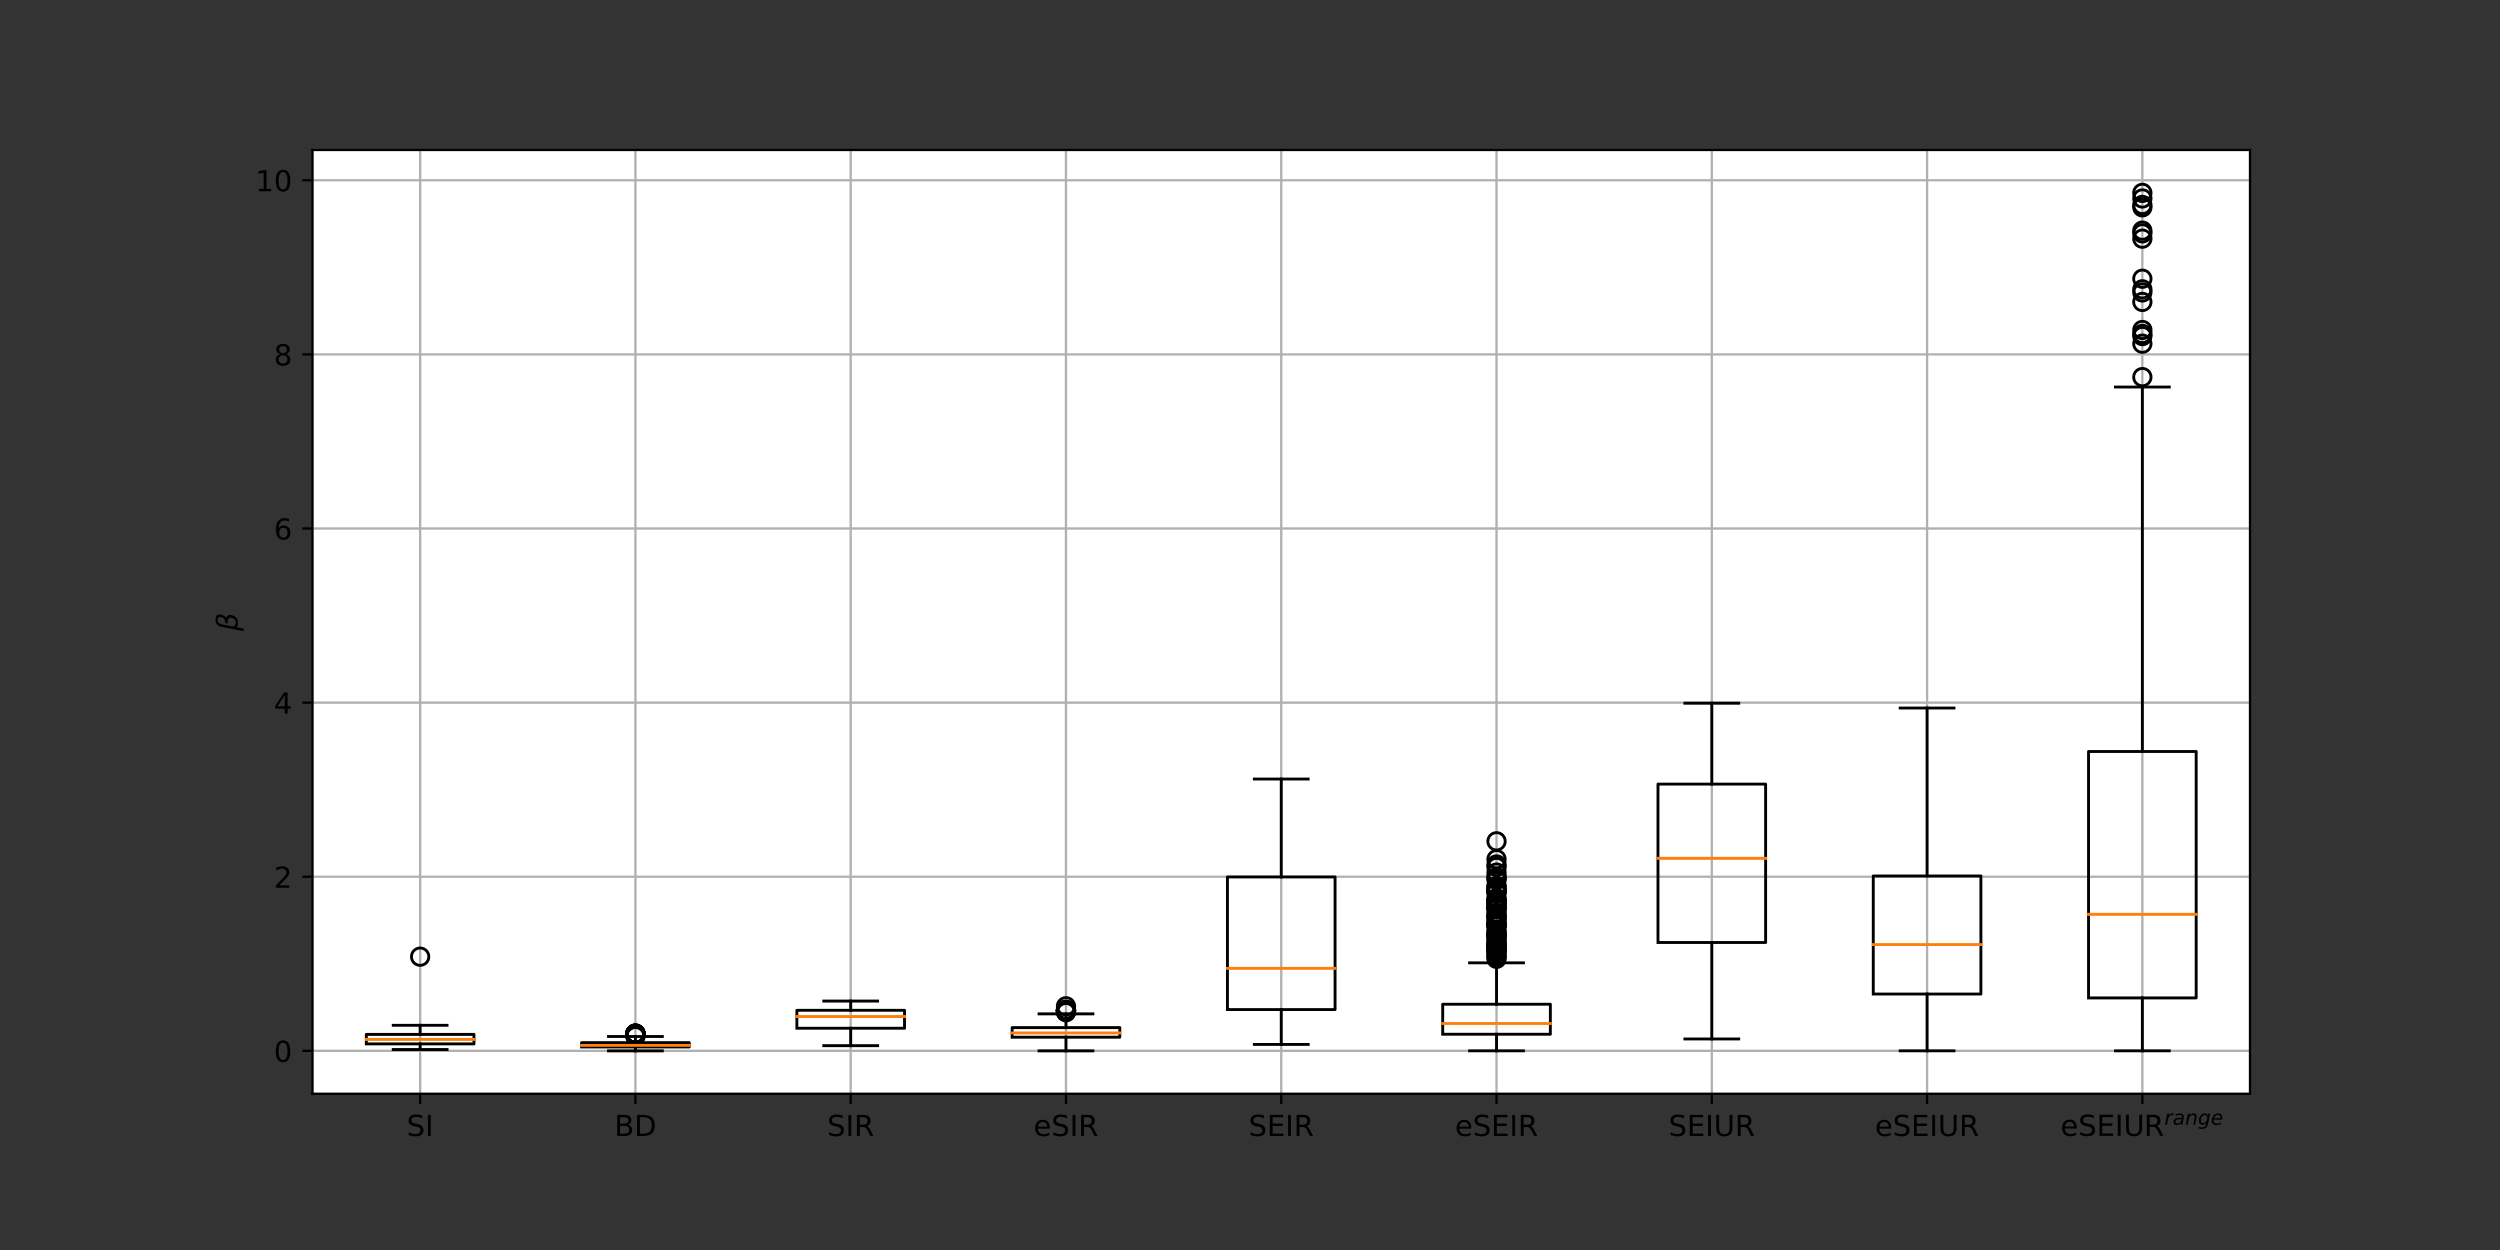<?xml version="1.0" encoding="utf-8" standalone="no"?>
<!DOCTYPE svg PUBLIC "-//W3C//DTD SVG 1.1//EN"
  "http://www.w3.org/Graphics/SVG/1.1/DTD/svg11.dtd">
<!-- Created with matplotlib (https://matplotlib.org/) -->
<svg height="432pt" version="1.1" viewBox="0 0 864 432" width="864pt" xmlns="http://www.w3.org/2000/svg" xmlns:xlink="http://www.w3.org/1999/xlink">
 <rect x="0" y="0" width="864" height="432" fill="#333333" stroke="none"/>
 <defs>
  <style type="text/css">*{stroke-linecap:butt;stroke-linejoin:round;}</style>
 </defs>
 <g id="figure_1">
  <g id="patch_1">
   <path d="M 0 432 
L 864 432 
L 864 0 
L 0 0 
z
" style="fill:none;"/>
  </g>
  <g id="axes_1">
   <g id="patch_2">
    <path d="M 108 378 
L 777.6 378 
L 777.6 51.84 
L 108 51.84 
z
" style="fill:#ffffff;"/>
   </g>
   <g id="matplotlib.axis_1">
    <g id="xtick_1">
     <g id="line2d_1">
      <path clip-path="url(#p6ab1a85d72)" d="M 145.2 378 
L 145.2 51.84 
" style="fill:none;stroke:#b0b0b0;stroke-linecap:square;stroke-width:0.8;"/>
     </g>
     <g id="line2d_2">
      <defs>
       <path d="M 0 0 
L 0 3.5 
" id="m7de561bedc" style="stroke:#000000;stroke-width:0.8;"/>
      </defs>
      <g>
       <use style="stroke:#000000;stroke-width:0.8;" x="145.2" xlink:href="#m7de561bedc" y="378"/>
      </g>
     </g>
     <g id="text_1">
      <!-- SI -->
      <g transform="translate(140.551 392.598)scale(0.1 -0.1)">
       <defs>
        <path d="M 53.516 70.516 
L 53.516 60.891 
Q 47.906 63.578 42.922 64.891 
Q 37.938 66.219 33.297 66.219 
Q 25.25 66.219 20.875 63.094 
Q 16.5 59.969 16.5 54.203 
Q 16.5 49.359 19.406 46.891 
Q 22.312 44.438 30.422 42.922 
L 36.375 41.703 
Q 47.406 39.594 52.656 34.297 
Q 57.906 29 57.906 20.125 
Q 57.906 9.516 50.797 4.047 
Q 43.703 -1.422 29.984 -1.422 
Q 24.812 -1.422 18.969 -0.25 
Q 13.141 0.922 6.891 3.219 
L 6.891 13.375 
Q 12.891 10.016 18.656 8.297 
Q 24.422 6.594 29.984 6.594 
Q 38.422 6.594 43.016 9.906 
Q 47.609 13.234 47.609 19.391 
Q 47.609 24.75 44.312 27.781 
Q 41.016 30.812 33.5 32.328 
L 27.484 33.5 
Q 16.453 35.688 11.516 40.375 
Q 6.594 45.062 6.594 53.422 
Q 6.594 63.094 13.406 68.656 
Q 20.219 74.219 32.172 74.219 
Q 37.312 74.219 42.625 73.281 
Q 47.953 72.359 53.516 70.516 
z
" id="DejaVuSans-83"/>
        <path d="M 9.812 72.906 
L 19.672 72.906 
L 19.672 0 
L 9.812 0 
z
" id="DejaVuSans-73"/>
       </defs>
       <use xlink:href="#DejaVuSans-83"/>
       <use x="63.477" xlink:href="#DejaVuSans-73"/>
      </g>
     </g>
    </g>
    <g id="xtick_2">
     <g id="line2d_3">
      <path clip-path="url(#p6ab1a85d72)" d="M 219.6 378 
L 219.6 51.84 
" style="fill:none;stroke:#b0b0b0;stroke-linecap:square;stroke-width:0.8;"/>
     </g>
     <g id="line2d_4">
      <g>
       <use style="stroke:#000000;stroke-width:0.8;" x="219.6" xlink:href="#m7de561bedc" y="378"/>
      </g>
     </g>
     <g id="text_2">
      <!-- BD -->
      <g transform="translate(212.32 392.598)scale(0.1 -0.1)">
       <defs>
        <path d="M 19.672 34.812 
L 19.672 8.109 
L 35.5 8.109 
Q 43.453 8.109 47.281 11.406 
Q 51.125 14.703 51.125 21.484 
Q 51.125 28.328 47.281 31.562 
Q 43.453 34.812 35.5 34.812 
z
M 19.672 64.797 
L 19.672 42.828 
L 34.281 42.828 
Q 41.5 42.828 45.031 45.531 
Q 48.578 48.25 48.578 53.812 
Q 48.578 59.328 45.031 62.062 
Q 41.5 64.797 34.281 64.797 
z
M 9.812 72.906 
L 35.016 72.906 
Q 46.297 72.906 52.391 68.219 
Q 58.5 63.531 58.5 54.891 
Q 58.5 48.188 55.375 44.234 
Q 52.25 40.281 46.188 39.312 
Q 53.469 37.75 57.5 32.781 
Q 61.531 27.828 61.531 20.406 
Q 61.531 10.641 54.891 5.312 
Q 48.25 0 35.984 0 
L 9.812 0 
z
" id="DejaVuSans-66"/>
        <path d="M 19.672 64.797 
L 19.672 8.109 
L 31.594 8.109 
Q 46.688 8.109 53.688 14.938 
Q 60.688 21.781 60.688 36.531 
Q 60.688 51.172 53.688 57.984 
Q 46.688 64.797 31.594 64.797 
z
M 9.812 72.906 
L 30.078 72.906 
Q 51.266 72.906 61.172 64.094 
Q 71.094 55.281 71.094 36.531 
Q 71.094 17.672 61.125 8.828 
Q 51.172 0 30.078 0 
L 9.812 0 
z
" id="DejaVuSans-68"/>
       </defs>
       <use xlink:href="#DejaVuSans-66"/>
       <use x="68.604" xlink:href="#DejaVuSans-68"/>
      </g>
     </g>
    </g>
    <g id="xtick_3">
     <g id="line2d_5">
      <path clip-path="url(#p6ab1a85d72)" d="M 294 378 
L 294 51.84 
" style="fill:none;stroke:#b0b0b0;stroke-linecap:square;stroke-width:0.8;"/>
     </g>
     <g id="line2d_6">
      <g>
       <use style="stroke:#000000;stroke-width:0.8;" x="294" xlink:href="#m7de561bedc" y="378"/>
      </g>
     </g>
     <g id="text_3">
      <!-- SIR -->
      <g transform="translate(285.877 392.598)scale(0.1 -0.1)">
       <defs>
        <path d="M 44.391 34.188 
Q 47.562 33.109 50.562 29.594 
Q 53.562 26.078 56.594 19.922 
L 66.609 0 
L 56 0 
L 46.688 18.703 
Q 43.062 26.031 39.672 28.422 
Q 36.281 30.812 30.422 30.812 
L 19.672 30.812 
L 19.672 0 
L 9.812 0 
L 9.812 72.906 
L 32.078 72.906 
Q 44.578 72.906 50.734 67.672 
Q 56.891 62.453 56.891 51.906 
Q 56.891 45.016 53.688 40.469 
Q 50.484 35.938 44.391 34.188 
z
M 19.672 64.797 
L 19.672 38.922 
L 32.078 38.922 
Q 39.203 38.922 42.844 42.219 
Q 46.484 45.516 46.484 51.906 
Q 46.484 58.297 42.844 61.547 
Q 39.203 64.797 32.078 64.797 
z
" id="DejaVuSans-82"/>
       </defs>
       <use xlink:href="#DejaVuSans-83"/>
       <use x="63.477" xlink:href="#DejaVuSans-73"/>
       <use x="92.969" xlink:href="#DejaVuSans-82"/>
      </g>
     </g>
    </g>
    <g id="xtick_4">
     <g id="line2d_7">
      <path clip-path="url(#p6ab1a85d72)" d="M 368.4 378 
L 368.4 51.84 
" style="fill:none;stroke:#b0b0b0;stroke-linecap:square;stroke-width:0.8;"/>
     </g>
     <g id="line2d_8">
      <g>
       <use style="stroke:#000000;stroke-width:0.8;" x="368.4" xlink:href="#m7de561bedc" y="378"/>
      </g>
     </g>
     <g id="text_4">
      <!-- eSIR -->
      <g transform="translate(357.2 392.598)scale(0.1 -0.1)">
       <defs>
        <path d="M 56.203 29.594 
L 56.203 25.203 
L 14.891 25.203 
Q 15.484 15.922 20.484 11.062 
Q 25.484 6.203 34.422 6.203 
Q 39.594 6.203 44.453 7.469 
Q 49.312 8.734 54.109 11.281 
L 54.109 2.781 
Q 49.266 0.734 44.188 -0.344 
Q 39.109 -1.422 33.891 -1.422 
Q 20.797 -1.422 13.156 6.188 
Q 5.516 13.812 5.516 26.812 
Q 5.516 40.234 12.766 48.109 
Q 20.016 56 32.328 56 
Q 43.359 56 49.781 48.891 
Q 56.203 41.797 56.203 29.594 
z
M 47.219 32.234 
Q 47.125 39.594 43.094 43.984 
Q 39.062 48.391 32.422 48.391 
Q 24.906 48.391 20.391 44.141 
Q 15.875 39.891 15.188 32.172 
z
" id="DejaVuSans-101"/>
       </defs>
       <use xlink:href="#DejaVuSans-101"/>
       <use x="61.523" xlink:href="#DejaVuSans-83"/>
       <use x="125" xlink:href="#DejaVuSans-73"/>
       <use x="154.492" xlink:href="#DejaVuSans-82"/>
      </g>
     </g>
    </g>
    <g id="xtick_5">
     <g id="line2d_9">
      <path clip-path="url(#p6ab1a85d72)" d="M 442.8 378 
L 442.8 51.84 
" style="fill:none;stroke:#b0b0b0;stroke-linecap:square;stroke-width:0.8;"/>
     </g>
     <g id="line2d_10">
      <g>
       <use style="stroke:#000000;stroke-width:0.8;" x="442.8" xlink:href="#m7de561bedc" y="378"/>
      </g>
     </g>
     <g id="text_5">
      <!-- SEIR -->
      <g transform="translate(431.517 392.598)scale(0.1 -0.1)">
       <defs>
        <path d="M 9.812 72.906 
L 55.906 72.906 
L 55.906 64.594 
L 19.672 64.594 
L 19.672 43.016 
L 54.391 43.016 
L 54.391 34.719 
L 19.672 34.719 
L 19.672 8.297 
L 56.781 8.297 
L 56.781 0 
L 9.812 0 
z
" id="DejaVuSans-69"/>
       </defs>
       <use xlink:href="#DejaVuSans-83"/>
       <use x="63.477" xlink:href="#DejaVuSans-69"/>
       <use x="126.66" xlink:href="#DejaVuSans-73"/>
       <use x="156.152" xlink:href="#DejaVuSans-82"/>
      </g>
     </g>
    </g>
    <g id="xtick_6">
     <g id="line2d_11">
      <path clip-path="url(#p6ab1a85d72)" d="M 517.2 378 
L 517.2 51.84 
" style="fill:none;stroke:#b0b0b0;stroke-linecap:square;stroke-width:0.8;"/>
     </g>
     <g id="line2d_12">
      <g>
       <use style="stroke:#000000;stroke-width:0.8;" x="517.2" xlink:href="#m7de561bedc" y="378"/>
      </g>
     </g>
     <g id="text_6">
      <!-- eSEIR -->
      <g transform="translate(502.841 392.598)scale(0.1 -0.1)">
       <use xlink:href="#DejaVuSans-101"/>
       <use x="61.523" xlink:href="#DejaVuSans-83"/>
       <use x="125" xlink:href="#DejaVuSans-69"/>
       <use x="188.184" xlink:href="#DejaVuSans-73"/>
       <use x="217.676" xlink:href="#DejaVuSans-82"/>
      </g>
     </g>
    </g>
    <g id="xtick_7">
     <g id="line2d_13">
      <path clip-path="url(#p6ab1a85d72)" d="M 591.6 378 
L 591.6 51.84 
" style="fill:none;stroke:#b0b0b0;stroke-linecap:square;stroke-width:0.8;"/>
     </g>
     <g id="line2d_14">
      <g>
       <use style="stroke:#000000;stroke-width:0.8;" x="591.6" xlink:href="#m7de561bedc" y="378"/>
      </g>
     </g>
     <g id="text_7">
      <!-- SEIUR -->
      <g transform="translate(576.658 392.598)scale(0.1 -0.1)">
       <defs>
        <path d="M 8.688 72.906 
L 18.609 72.906 
L 18.609 28.609 
Q 18.609 16.891 22.844 11.734 
Q 27.094 6.594 36.625 6.594 
Q 46.094 6.594 50.344 11.734 
Q 54.594 16.891 54.594 28.609 
L 54.594 72.906 
L 64.5 72.906 
L 64.5 27.391 
Q 64.5 13.141 57.438 5.859 
Q 50.391 -1.422 36.625 -1.422 
Q 22.797 -1.422 15.734 5.859 
Q 8.688 13.141 8.688 27.391 
z
" id="DejaVuSans-85"/>
       </defs>
       <use xlink:href="#DejaVuSans-83"/>
       <use x="63.477" xlink:href="#DejaVuSans-69"/>
       <use x="126.66" xlink:href="#DejaVuSans-73"/>
       <use x="156.152" xlink:href="#DejaVuSans-85"/>
       <use x="229.346" xlink:href="#DejaVuSans-82"/>
      </g>
     </g>
    </g>
    <g id="xtick_8">
     <g id="line2d_15">
      <path clip-path="url(#p6ab1a85d72)" d="M 666 378 
L 666 51.84 
" style="fill:none;stroke:#b0b0b0;stroke-linecap:square;stroke-width:0.8;"/>
     </g>
     <g id="line2d_16">
      <g>
       <use style="stroke:#000000;stroke-width:0.8;" x="666" xlink:href="#m7de561bedc" y="378"/>
      </g>
     </g>
     <g id="text_8">
      <!-- eSEIUR -->
      <g transform="translate(647.981 392.598)scale(0.1 -0.1)">
       <use xlink:href="#DejaVuSans-101"/>
       <use x="61.523" xlink:href="#DejaVuSans-83"/>
       <use x="125" xlink:href="#DejaVuSans-69"/>
       <use x="188.184" xlink:href="#DejaVuSans-73"/>
       <use x="217.676" xlink:href="#DejaVuSans-85"/>
       <use x="290.869" xlink:href="#DejaVuSans-82"/>
      </g>
     </g>
    </g>
    <g id="xtick_9">
     <g id="line2d_17">
      <path clip-path="url(#p6ab1a85d72)" d="M 740.4 378 
L 740.4 51.84 
" style="fill:none;stroke:#b0b0b0;stroke-linecap:square;stroke-width:0.8;"/>
     </g>
     <g id="line2d_18">
      <g>
       <use style="stroke:#000000;stroke-width:0.8;" x="740.4" xlink:href="#m7de561bedc" y="378"/>
      </g>
     </g>
     <g id="text_9">
      <!-- eSEIUR$^{range}$ -->
      <g transform="translate(712.1 392.598)scale(0.1 -0.1)">
       <defs>
        <path d="M 44.578 46.391 
Q 43.219 47.125 41.453 47.516 
Q 39.703 47.906 37.703 47.906 
Q 30.516 47.906 25.141 42.453 
Q 19.781 37.016 18.016 27.875 
L 12.5 0 
L 3.516 0 
L 14.203 54.688 
L 23.188 54.688 
L 21.484 46.188 
Q 25.047 50.922 30 53.453 
Q 34.969 56 40.578 56 
Q 42.047 56 43.453 55.828 
Q 44.875 55.672 46.297 55.281 
z
" id="DejaVuSans-Oblique-114"/>
        <path d="M 53.719 31.203 
L 47.609 0 
L 38.625 0 
L 40.281 8.297 
Q 36.328 3.422 31.266 1 
Q 26.219 -1.422 20.016 -1.422 
Q 13.031 -1.422 8.562 2.844 
Q 4.109 7.125 4.109 13.812 
Q 4.109 23.391 11.75 28.953 
Q 19.391 34.516 32.812 34.516 
L 45.312 34.516 
L 45.797 36.922 
Q 45.906 37.312 45.953 37.766 
Q 46 38.234 46 39.203 
Q 46 43.562 42.453 45.969 
Q 38.922 48.391 32.516 48.391 
Q 28.125 48.391 23.5 47.266 
Q 18.891 46.141 14.016 43.891 
L 15.578 52.203 
Q 20.656 54.109 25.516 55.047 
Q 30.375 56 34.906 56 
Q 44.578 56 49.625 51.797 
Q 54.688 47.609 54.688 39.594 
Q 54.688 37.984 54.438 35.812 
Q 54.203 33.641 53.719 31.203 
z
M 44 27.484 
L 35.016 27.484 
Q 23.969 27.484 18.672 24.531 
Q 13.375 21.578 13.375 15.375 
Q 13.375 11.078 16.078 8.641 
Q 18.797 6.203 23.578 6.203 
Q 30.906 6.203 36.375 11.453 
Q 41.844 16.703 43.609 25.484 
z
" id="DejaVuSans-Oblique-97"/>
        <path d="M 55.719 33.016 
L 49.312 0 
L 40.281 0 
L 46.688 32.672 
Q 47.125 34.969 47.359 36.719 
Q 47.609 38.484 47.609 39.5 
Q 47.609 43.609 45.016 45.891 
Q 42.438 48.188 37.797 48.188 
Q 30.562 48.188 25.344 43.375 
Q 20.125 38.578 18.5 30.328 
L 12.5 0 
L 3.516 0 
L 14.109 54.688 
L 23.094 54.688 
L 21.297 46.094 
Q 25.047 50.828 30.312 53.406 
Q 35.594 56 41.406 56 
Q 48.641 56 52.609 52.094 
Q 56.594 48.188 56.594 41.109 
Q 56.594 39.359 56.375 37.359 
Q 56.156 35.359 55.719 33.016 
z
" id="DejaVuSans-Oblique-110"/>
        <path d="M 59.625 54.688 
L 50.297 6.781 
Q 47.609 -7.125 40.016 -13.953 
Q 32.422 -20.797 19.578 -20.797 
Q 14.844 -20.797 10.781 -20.094 
Q 6.734 -19.391 3.219 -17.922 
L 4.891 -9.188 
Q 8.203 -11.328 11.906 -12.344 
Q 15.625 -13.375 19.828 -13.375 
Q 28.375 -13.375 33.859 -8.703 
Q 39.359 -4.047 41.109 4.688 
L 41.891 8.797 
Q 38.141 4.5 33.156 2.25 
Q 28.172 0 22.406 0 
Q 14.109 0 9.344 5.484 
Q 4.594 10.984 4.594 20.609 
Q 4.594 28.172 7.469 35.422 
Q 10.359 42.672 15.578 48.297 
Q 19.047 52 23.656 54 
Q 28.266 56 33.297 56 
Q 38.812 56 42.906 53.438 
Q 47.016 50.875 49.031 46.188 
L 50.594 54.688 
z
M 46.094 34.625 
Q 46.094 41.266 42.969 44.875 
Q 39.844 48.484 34.078 48.484 
Q 30.516 48.484 27.297 47.062 
Q 24.078 45.656 21.781 43.109 
Q 18.062 38.922 15.984 33.234 
Q 13.922 27.547 13.922 21.484 
Q 13.922 14.75 17.062 11.125 
Q 20.219 7.516 26.125 7.516 
Q 34.672 7.516 40.375 15.25 
Q 46.094 23 46.094 34.625 
z
" id="DejaVuSans-Oblique-103"/>
        <path d="M 48.094 32.234 
Q 48.25 33.016 48.312 33.844 
Q 48.391 34.672 48.391 35.5 
Q 48.391 41.453 44.891 44.922 
Q 41.406 48.391 35.406 48.391 
Q 28.719 48.391 23.578 44.156 
Q 18.453 39.938 15.828 32.172 
z
M 55.906 25.203 
L 14.109 25.203 
Q 13.812 23.344 13.719 22.266 
Q 13.625 21.188 13.625 20.406 
Q 13.625 13.625 17.797 9.906 
Q 21.969 6.203 29.594 6.203 
Q 35.453 6.203 40.672 7.516 
Q 45.906 8.844 50.391 11.375 
L 48.688 2.484 
Q 43.844 0.531 38.688 -0.438 
Q 33.547 -1.422 28.219 -1.422 
Q 16.844 -1.422 10.719 4.016 
Q 4.594 9.469 4.594 19.484 
Q 4.594 28.031 7.641 35.375 
Q 10.688 42.719 16.609 48.484 
Q 20.406 52.094 25.656 54.047 
Q 30.906 56 36.812 56 
Q 46.094 56 51.578 50.438 
Q 57.078 44.875 57.078 35.5 
Q 57.078 33.25 56.781 30.688 
Q 56.5 28.125 55.906 25.203 
z
" id="DejaVuSans-Oblique-101"/>
       </defs>
       <use transform="translate(0 0.519)" xlink:href="#DejaVuSans-101"/>
       <use transform="translate(61.523 0.519)" xlink:href="#DejaVuSans-83"/>
       <use transform="translate(125 0.519)" xlink:href="#DejaVuSans-69"/>
       <use transform="translate(188.184 0.519)" xlink:href="#DejaVuSans-73"/>
       <use transform="translate(217.676 0.519)" xlink:href="#DejaVuSans-85"/>
       <use transform="translate(288.619 0.519)" xlink:href="#DejaVuSans-82"/>
       <use transform="translate(359.059 38.8)scale(0.7)" xlink:href="#DejaVuSans-Oblique-114"/>
       <use transform="translate(387.838 38.8)scale(0.7)" xlink:href="#DejaVuSans-Oblique-97"/>
       <use transform="translate(430.733 38.8)scale(0.7)" xlink:href="#DejaVuSans-Oblique-110"/>
       <use transform="translate(475.099 38.8)scale(0.7)" xlink:href="#DejaVuSans-Oblique-103"/>
       <use transform="translate(519.532 38.8)scale(0.7)" xlink:href="#DejaVuSans-Oblique-101"/>
      </g>
     </g>
    </g>
   </g>
   <g id="matplotlib.axis_2">
    <g id="ytick_1">
     <g id="line2d_19">
      <path clip-path="url(#p6ab1a85d72)" d="M 108 363.175 
L 777.6 363.175 
" style="fill:none;stroke:#b0b0b0;stroke-linecap:square;stroke-width:0.8;"/>
     </g>
     <g id="line2d_20">
      <defs>
       <path d="M 0 0 
L -3.5 0 
" id="m5335d0c796" style="stroke:#000000;stroke-width:0.8;"/>
      </defs>
      <g>
       <use style="stroke:#000000;stroke-width:0.8;" x="108" xlink:href="#m5335d0c796" y="363.175"/>
      </g>
     </g>
     <g id="text_10">
      <!-- 0 -->
      <g transform="translate(94.638 366.974)scale(0.1 -0.1)">
       <defs>
        <path d="M 31.781 66.406 
Q 24.172 66.406 20.328 58.906 
Q 16.5 51.422 16.5 36.375 
Q 16.5 21.391 20.328 13.891 
Q 24.172 6.391 31.781 6.391 
Q 39.453 6.391 43.281 13.891 
Q 47.125 21.391 47.125 36.375 
Q 47.125 51.422 43.281 58.906 
Q 39.453 66.406 31.781 66.406 
z
M 31.781 74.219 
Q 44.047 74.219 50.516 64.516 
Q 56.984 54.828 56.984 36.375 
Q 56.984 17.969 50.516 8.266 
Q 44.047 -1.422 31.781 -1.422 
Q 19.531 -1.422 13.062 8.266 
Q 6.594 17.969 6.594 36.375 
Q 6.594 54.828 13.062 64.516 
Q 19.531 74.219 31.781 74.219 
z
" id="DejaVuSans-48"/>
       </defs>
       <use xlink:href="#DejaVuSans-48"/>
      </g>
     </g>
    </g>
    <g id="ytick_2">
     <g id="line2d_21">
      <path clip-path="url(#p6ab1a85d72)" d="M 108 303 
L 777.6 303 
" style="fill:none;stroke:#b0b0b0;stroke-linecap:square;stroke-width:0.8;"/>
     </g>
     <g id="line2d_22">
      <g>
       <use style="stroke:#000000;stroke-width:0.8;" x="108" xlink:href="#m5335d0c796" y="303"/>
      </g>
     </g>
     <g id="text_11">
      <!-- 2 -->
      <g transform="translate(94.638 306.799)scale(0.1 -0.1)">
       <defs>
        <path d="M 19.188 8.297 
L 53.609 8.297 
L 53.609 0 
L 7.328 0 
L 7.328 8.297 
Q 12.938 14.109 22.625 23.891 
Q 32.328 33.688 34.812 36.531 
Q 39.547 41.844 41.422 45.531 
Q 43.312 49.219 43.312 52.781 
Q 43.312 58.594 39.234 62.25 
Q 35.156 65.922 28.609 65.922 
Q 23.969 65.922 18.812 64.312 
Q 13.672 62.703 7.812 59.422 
L 7.812 69.391 
Q 13.766 71.781 18.938 73 
Q 24.125 74.219 28.422 74.219 
Q 39.75 74.219 46.484 68.547 
Q 53.219 62.891 53.219 53.422 
Q 53.219 48.922 51.531 44.891 
Q 49.859 40.875 45.406 35.406 
Q 44.188 33.984 37.641 27.219 
Q 31.109 20.453 19.188 8.297 
z
" id="DejaVuSans-50"/>
       </defs>
       <use xlink:href="#DejaVuSans-50"/>
      </g>
     </g>
    </g>
    <g id="ytick_3">
     <g id="line2d_23">
      <path clip-path="url(#p6ab1a85d72)" d="M 108 242.826 
L 777.6 242.826 
" style="fill:none;stroke:#b0b0b0;stroke-linecap:square;stroke-width:0.8;"/>
     </g>
     <g id="line2d_24">
      <g>
       <use style="stroke:#000000;stroke-width:0.8;" x="108" xlink:href="#m5335d0c796" y="242.826"/>
      </g>
     </g>
     <g id="text_12">
      <!-- 4 -->
      <g transform="translate(94.638 246.625)scale(0.1 -0.1)">
       <defs>
        <path d="M 37.797 64.312 
L 12.891 25.391 
L 37.797 25.391 
z
M 35.203 72.906 
L 47.609 72.906 
L 47.609 25.391 
L 58.016 25.391 
L 58.016 17.188 
L 47.609 17.188 
L 47.609 0 
L 37.797 0 
L 37.797 17.188 
L 4.891 17.188 
L 4.891 26.703 
z
" id="DejaVuSans-52"/>
       </defs>
       <use xlink:href="#DejaVuSans-52"/>
      </g>
     </g>
    </g>
    <g id="ytick_4">
     <g id="line2d_25">
      <path clip-path="url(#p6ab1a85d72)" d="M 108 182.651 
L 777.6 182.651 
" style="fill:none;stroke:#b0b0b0;stroke-linecap:square;stroke-width:0.8;"/>
     </g>
     <g id="line2d_26">
      <g>
       <use style="stroke:#000000;stroke-width:0.8;" x="108" xlink:href="#m5335d0c796" y="182.651"/>
      </g>
     </g>
     <g id="text_13">
      <!-- 6 -->
      <g transform="translate(94.638 186.45)scale(0.1 -0.1)">
       <defs>
        <path d="M 33.016 40.375 
Q 26.375 40.375 22.484 35.828 
Q 18.609 31.297 18.609 23.391 
Q 18.609 15.531 22.484 10.953 
Q 26.375 6.391 33.016 6.391 
Q 39.656 6.391 43.531 10.953 
Q 47.406 15.531 47.406 23.391 
Q 47.406 31.297 43.531 35.828 
Q 39.656 40.375 33.016 40.375 
z
M 52.594 71.297 
L 52.594 62.312 
Q 48.875 64.062 45.094 64.984 
Q 41.312 65.922 37.594 65.922 
Q 27.828 65.922 22.672 59.328 
Q 17.531 52.734 16.797 39.406 
Q 19.672 43.656 24.016 45.922 
Q 28.375 48.188 33.594 48.188 
Q 44.578 48.188 50.953 41.516 
Q 57.328 34.859 57.328 23.391 
Q 57.328 12.156 50.688 5.359 
Q 44.047 -1.422 33.016 -1.422 
Q 20.359 -1.422 13.672 8.266 
Q 6.984 17.969 6.984 36.375 
Q 6.984 53.656 15.188 63.938 
Q 23.391 74.219 37.203 74.219 
Q 40.922 74.219 44.703 73.484 
Q 48.484 72.75 52.594 71.297 
z
" id="DejaVuSans-54"/>
       </defs>
       <use xlink:href="#DejaVuSans-54"/>
      </g>
     </g>
    </g>
    <g id="ytick_5">
     <g id="line2d_27">
      <path clip-path="url(#p6ab1a85d72)" d="M 108 122.477 
L 777.6 122.477 
" style="fill:none;stroke:#b0b0b0;stroke-linecap:square;stroke-width:0.8;"/>
     </g>
     <g id="line2d_28">
      <g>
       <use style="stroke:#000000;stroke-width:0.8;" x="108" xlink:href="#m5335d0c796" y="122.477"/>
      </g>
     </g>
     <g id="text_14">
      <!-- 8 -->
      <g transform="translate(94.638 126.276)scale(0.1 -0.1)">
       <defs>
        <path d="M 31.781 34.625 
Q 24.75 34.625 20.719 30.859 
Q 16.703 27.094 16.703 20.516 
Q 16.703 13.922 20.719 10.156 
Q 24.75 6.391 31.781 6.391 
Q 38.812 6.391 42.859 10.172 
Q 46.922 13.969 46.922 20.516 
Q 46.922 27.094 42.891 30.859 
Q 38.875 34.625 31.781 34.625 
z
M 21.922 38.812 
Q 15.578 40.375 12.031 44.719 
Q 8.5 49.078 8.5 55.328 
Q 8.5 64.062 14.719 69.141 
Q 20.953 74.219 31.781 74.219 
Q 42.672 74.219 48.875 69.141 
Q 55.078 64.062 55.078 55.328 
Q 55.078 49.078 51.531 44.719 
Q 48 40.375 41.703 38.812 
Q 48.828 37.156 52.797 32.312 
Q 56.781 27.484 56.781 20.516 
Q 56.781 9.906 50.312 4.234 
Q 43.844 -1.422 31.781 -1.422 
Q 19.734 -1.422 13.25 4.234 
Q 6.781 9.906 6.781 20.516 
Q 6.781 27.484 10.781 32.312 
Q 14.797 37.156 21.922 38.812 
z
M 18.312 54.391 
Q 18.312 48.734 21.844 45.562 
Q 25.391 42.391 31.781 42.391 
Q 38.141 42.391 41.719 45.562 
Q 45.312 48.734 45.312 54.391 
Q 45.312 60.062 41.719 63.234 
Q 38.141 66.406 31.781 66.406 
Q 25.391 66.406 21.844 63.234 
Q 18.312 60.062 18.312 54.391 
z
" id="DejaVuSans-56"/>
       </defs>
       <use xlink:href="#DejaVuSans-56"/>
      </g>
     </g>
    </g>
    <g id="ytick_6">
     <g id="line2d_29">
      <path clip-path="url(#p6ab1a85d72)" d="M 108 62.302 
L 777.6 62.302 
" style="fill:none;stroke:#b0b0b0;stroke-linecap:square;stroke-width:0.8;"/>
     </g>
     <g id="line2d_30">
      <g>
       <use style="stroke:#000000;stroke-width:0.8;" x="108" xlink:href="#m5335d0c796" y="62.302"/>
      </g>
     </g>
     <g id="text_15">
      <!-- 10 -->
      <g transform="translate(88.275 66.101)scale(0.1 -0.1)">
       <defs>
        <path d="M 12.406 8.297 
L 28.516 8.297 
L 28.516 63.922 
L 10.984 60.406 
L 10.984 69.391 
L 28.422 72.906 
L 38.281 72.906 
L 38.281 8.297 
L 54.391 8.297 
L 54.391 0 
L 12.406 0 
z
" id="DejaVuSans-49"/>
       </defs>
       <use xlink:href="#DejaVuSans-49"/>
       <use x="63.623" xlink:href="#DejaVuSans-48"/>
      </g>
     </g>
    </g>
    <g id="text_16">
     <!-- ${\beta}$ -->
     <g transform="translate(82.175 218.12)rotate(-90)scale(0.1 -0.1)">
      <defs>
       <path d="M 13.625 3.375 
L 8.938 -20.797 
L -0.094 -20.797 
L 14.5 54.344 
Q 18.844 76.609 39.656 76.609 
Q 60.75 76.609 57.172 57.812 
Q 54.734 44.438 45.219 39.547 
Q 58.016 35.156 55.516 22.125 
Q 51.125 -1.078 27.484 -1.031 
Q 17.141 -0.984 13.625 3.375 
z
M 15.922 15.094 
Q 19.672 6.594 29.297 6.641 
Q 43.359 6.641 46.344 21.969 
Q 49.031 35.75 26.172 34.672 
L 27.781 42.969 
Q 45.453 42.672 48.531 58.594 
Q 50.641 69.344 39.203 69.281 
Q 26.422 69.281 23.484 54.047 
z
" id="DejaVuSans-Oblique-946"/>
      </defs>
      <use transform="translate(0 0.391)" xlink:href="#DejaVuSans-Oblique-946"/>
     </g>
    </g>
   </g>
   <g id="line2d_31">
    <path clip-path="url(#p6ab1a85d72)" d="M 126.6 360.776 
L 163.8 360.776 
L 163.8 357.491 
L 126.6 357.491 
L 126.6 360.776 
" style="fill:none;stroke:#000000;stroke-linecap:square;"/>
   </g>
   <g id="line2d_32">
    <path clip-path="url(#p6ab1a85d72)" d="M 145.2 360.776 
L 145.2 362.722 
" style="fill:none;stroke:#000000;stroke-linecap:square;"/>
   </g>
   <g id="line2d_33">
    <path clip-path="url(#p6ab1a85d72)" d="M 145.2 357.491 
L 145.2 354.343 
" style="fill:none;stroke:#000000;stroke-linecap:square;"/>
   </g>
   <g id="line2d_34">
    <path clip-path="url(#p6ab1a85d72)" d="M 135.9 362.722 
L 154.5 362.722 
" style="fill:none;stroke:#000000;stroke-linecap:square;"/>
   </g>
   <g id="line2d_35">
    <path clip-path="url(#p6ab1a85d72)" d="M 135.9 354.343 
L 154.5 354.343 
" style="fill:none;stroke:#000000;stroke-linecap:square;"/>
   </g>
   <g id="line2d_36">
    <defs>
     <path d="M 0 3 
C 0.796 3 1.559 2.684 2.121 2.121 
C 2.684 1.559 3 0.796 3 0 
C 3 -0.796 2.684 -1.559 2.121 -2.121 
C 1.559 -2.684 0.796 -3 0 -3 
C -0.796 -3 -1.559 -2.684 -2.121 -2.121 
C -2.684 -1.559 -3 -0.796 -3 0 
C -3 0.796 -2.684 1.559 -2.121 2.121 
C -1.559 2.684 -0.796 3 0 3 
z
" id="m13170d1b40" style="stroke:#000000;"/>
    </defs>
    <g clip-path="url(#p6ab1a85d72)">
     <use style="fill-opacity:0;stroke:#000000;" x="145.2" xlink:href="#m13170d1b40" y="330.626"/>
    </g>
   </g>
   <g id="line2d_37">
    <path clip-path="url(#p6ab1a85d72)" d="M 201 361.819 
L 238.2 361.819 
L 238.2 360.344 
L 201 360.344 
L 201 361.819 
" style="fill:none;stroke:#000000;stroke-linecap:square;"/>
   </g>
   <g id="line2d_38">
    <path clip-path="url(#p6ab1a85d72)" d="M 219.6 361.819 
L 219.6 363.175 
" style="fill:none;stroke:#000000;stroke-linecap:square;"/>
   </g>
   <g id="line2d_39">
    <path clip-path="url(#p6ab1a85d72)" d="M 219.6 360.344 
L 219.6 358.207 
" style="fill:none;stroke:#000000;stroke-linecap:square;"/>
   </g>
   <g id="line2d_40">
    <path clip-path="url(#p6ab1a85d72)" d="M 210.3 363.175 
L 228.9 363.175 
" style="fill:none;stroke:#000000;stroke-linecap:square;"/>
   </g>
   <g id="line2d_41">
    <path clip-path="url(#p6ab1a85d72)" d="M 210.3 358.207 
L 228.9 358.207 
" style="fill:none;stroke:#000000;stroke-linecap:square;"/>
   </g>
   <g id="line2d_42">
    <g clip-path="url(#p6ab1a85d72)">
     <use style="fill-opacity:0;stroke:#000000;" x="219.6" xlink:href="#m13170d1b40" y="357.462"/>
     <use style="fill-opacity:0;stroke:#000000;" x="219.6" xlink:href="#m13170d1b40" y="357.286"/>
     <use style="fill-opacity:0;stroke:#000000;" x="219.6" xlink:href="#m13170d1b40" y="357.388"/>
     <use style="fill-opacity:0;stroke:#000000;" x="219.6" xlink:href="#m13170d1b40" y="357.298"/>
     <use style="fill-opacity:0;stroke:#000000;" x="219.6" xlink:href="#m13170d1b40" y="357.33"/>
     <use style="fill-opacity:0;stroke:#000000;" x="219.6" xlink:href="#m13170d1b40" y="357.704"/>
     <use style="fill-opacity:0;stroke:#000000;" x="219.6" xlink:href="#m13170d1b40" y="357.356"/>
     <use style="fill-opacity:0;stroke:#000000;" x="219.6" xlink:href="#m13170d1b40" y="357.19"/>
     <use style="fill-opacity:0;stroke:#000000;" x="219.6" xlink:href="#m13170d1b40" y="357.374"/>
     <use style="fill-opacity:0;stroke:#000000;" x="219.6" xlink:href="#m13170d1b40" y="357.697"/>
     <use style="fill-opacity:0;stroke:#000000;" x="219.6" xlink:href="#m13170d1b40" y="357.367"/>
     <use style="fill-opacity:0;stroke:#000000;" x="219.6" xlink:href="#m13170d1b40" y="357.439"/>
     <use style="fill-opacity:0;stroke:#000000;" x="219.6" xlink:href="#m13170d1b40" y="357.291"/>
     <use style="fill-opacity:0;stroke:#000000;" x="219.6" xlink:href="#m13170d1b40" y="358.027"/>
     <use style="fill-opacity:0;stroke:#000000;" x="219.6" xlink:href="#m13170d1b40" y="357.27"/>
     <use style="fill-opacity:0;stroke:#000000;" x="219.6" xlink:href="#m13170d1b40" y="357.442"/>
     <use style="fill-opacity:0;stroke:#000000;" x="219.6" xlink:href="#m13170d1b40" y="357.3"/>
     <use style="fill-opacity:0;stroke:#000000;" x="219.6" xlink:href="#m13170d1b40" y="358.106"/>
     <use style="fill-opacity:0;stroke:#000000;" x="219.6" xlink:href="#m13170d1b40" y="357.214"/>
     <use style="fill-opacity:0;stroke:#000000;" x="219.6" xlink:href="#m13170d1b40" y="357.474"/>
    </g>
   </g>
   <g id="line2d_43">
    <path clip-path="url(#p6ab1a85d72)" d="M 275.4 355.356 
L 312.6 355.356 
L 312.6 349.159 
L 275.4 349.159 
L 275.4 355.356 
" style="fill:none;stroke:#000000;stroke-linecap:square;"/>
   </g>
   <g id="line2d_44">
    <path clip-path="url(#p6ab1a85d72)" d="M 294 355.356 
L 294 361.383 
" style="fill:none;stroke:#000000;stroke-linecap:square;"/>
   </g>
   <g id="line2d_45">
    <path clip-path="url(#p6ab1a85d72)" d="M 294 349.159 
L 294 345.97 
" style="fill:none;stroke:#000000;stroke-linecap:square;"/>
   </g>
   <g id="line2d_46">
    <path clip-path="url(#p6ab1a85d72)" d="M 284.7 361.383 
L 303.3 361.383 
" style="fill:none;stroke:#000000;stroke-linecap:square;"/>
   </g>
   <g id="line2d_47">
    <path clip-path="url(#p6ab1a85d72)" d="M 284.7 345.97 
L 303.3 345.97 
" style="fill:none;stroke:#000000;stroke-linecap:square;"/>
   </g>
   <g id="line2d_48"/>
   <g id="line2d_49">
    <path clip-path="url(#p6ab1a85d72)" d="M 349.8 358.46 
L 387 358.46 
L 387 355.136 
L 349.8 355.136 
L 349.8 358.46 
" style="fill:none;stroke:#000000;stroke-linecap:square;"/>
   </g>
   <g id="line2d_50">
    <path clip-path="url(#p6ab1a85d72)" d="M 368.4 358.46 
L 368.4 363.175 
" style="fill:none;stroke:#000000;stroke-linecap:square;"/>
   </g>
   <g id="line2d_51">
    <path clip-path="url(#p6ab1a85d72)" d="M 368.4 355.136 
L 368.4 350.393 
" style="fill:none;stroke:#000000;stroke-linecap:square;"/>
   </g>
   <g id="line2d_52">
    <path clip-path="url(#p6ab1a85d72)" d="M 359.1 363.175 
L 377.7 363.175 
" style="fill:none;stroke:#000000;stroke-linecap:square;"/>
   </g>
   <g id="line2d_53">
    <path clip-path="url(#p6ab1a85d72)" d="M 359.1 350.393 
L 377.7 350.393 
" style="fill:none;stroke:#000000;stroke-linecap:square;"/>
   </g>
   <g id="line2d_54">
    <g clip-path="url(#p6ab1a85d72)">
     <use style="fill-opacity:0;stroke:#000000;" x="368.4" xlink:href="#m13170d1b40" y="349.419"/>
     <use style="fill-opacity:0;stroke:#000000;" x="368.4" xlink:href="#m13170d1b40" y="348.955"/>
     <use style="fill-opacity:0;stroke:#000000;" x="368.4" xlink:href="#m13170d1b40" y="349.82"/>
     <use style="fill-opacity:0;stroke:#000000;" x="368.4" xlink:href="#m13170d1b40" y="349.224"/>
     <use style="fill-opacity:0;stroke:#000000;" x="368.4" xlink:href="#m13170d1b40" y="349.145"/>
     <use style="fill-opacity:0;stroke:#000000;" x="368.4" xlink:href="#m13170d1b40" y="347.773"/>
     <use style="fill-opacity:0;stroke:#000000;" x="368.4" xlink:href="#m13170d1b40" y="349.271"/>
     <use style="fill-opacity:0;stroke:#000000;" x="368.4" xlink:href="#m13170d1b40" y="349.234"/>
     <use style="fill-opacity:0;stroke:#000000;" x="368.4" xlink:href="#m13170d1b40" y="349.635"/>
     <use style="fill-opacity:0;stroke:#000000;" x="368.4" xlink:href="#m13170d1b40" y="349.304"/>
     <use style="fill-opacity:0;stroke:#000000;" x="368.4" xlink:href="#m13170d1b40" y="349.229"/>
     <use style="fill-opacity:0;stroke:#000000;" x="368.4" xlink:href="#m13170d1b40" y="349.373"/>
     <use style="fill-opacity:0;stroke:#000000;" x="368.4" xlink:href="#m13170d1b40" y="349.037"/>
     <use style="fill-opacity:0;stroke:#000000;" x="368.4" xlink:href="#m13170d1b40" y="349.179"/>
    </g>
   </g>
   <g id="line2d_55">
    <path clip-path="url(#p6ab1a85d72)" d="M 424.2 348.911 
L 461.4 348.911 
L 461.4 303.079 
L 424.2 303.079 
L 424.2 348.911 
" style="fill:none;stroke:#000000;stroke-linecap:square;"/>
   </g>
   <g id="line2d_56">
    <path clip-path="url(#p6ab1a85d72)" d="M 442.8 348.911 
L 442.8 360.958 
" style="fill:none;stroke:#000000;stroke-linecap:square;"/>
   </g>
   <g id="line2d_57">
    <path clip-path="url(#p6ab1a85d72)" d="M 442.8 303.079 
L 442.8 269.233 
" style="fill:none;stroke:#000000;stroke-linecap:square;"/>
   </g>
   <g id="line2d_58">
    <path clip-path="url(#p6ab1a85d72)" d="M 433.5 360.958 
L 452.1 360.958 
" style="fill:none;stroke:#000000;stroke-linecap:square;"/>
   </g>
   <g id="line2d_59">
    <path clip-path="url(#p6ab1a85d72)" d="M 433.5 269.233 
L 452.1 269.233 
" style="fill:none;stroke:#000000;stroke-linecap:square;"/>
   </g>
   <g id="line2d_60"/>
   <g id="line2d_61">
    <path clip-path="url(#p6ab1a85d72)" d="M 498.6 357.438 
L 535.8 357.438 
L 535.8 347.059 
L 498.6 347.059 
L 498.6 357.438 
" style="fill:none;stroke:#000000;stroke-linecap:square;"/>
   </g>
   <g id="line2d_62">
    <path clip-path="url(#p6ab1a85d72)" d="M 517.2 357.438 
L 517.2 363.174 
" style="fill:none;stroke:#000000;stroke-linecap:square;"/>
   </g>
   <g id="line2d_63">
    <path clip-path="url(#p6ab1a85d72)" d="M 517.2 347.059 
L 517.2 332.749 
" style="fill:none;stroke:#000000;stroke-linecap:square;"/>
   </g>
   <g id="line2d_64">
    <path clip-path="url(#p6ab1a85d72)" d="M 507.9 363.174 
L 526.5 363.174 
" style="fill:none;stroke:#000000;stroke-linecap:square;"/>
   </g>
   <g id="line2d_65">
    <path clip-path="url(#p6ab1a85d72)" d="M 507.9 332.749 
L 526.5 332.749 
" style="fill:none;stroke:#000000;stroke-linecap:square;"/>
   </g>
   <g id="line2d_66">
    <g clip-path="url(#p6ab1a85d72)">
     <use style="fill-opacity:0;stroke:#000000;" x="517.2" xlink:href="#m13170d1b40" y="307.625"/>
     <use style="fill-opacity:0;stroke:#000000;" x="517.2" xlink:href="#m13170d1b40" y="319.868"/>
     <use style="fill-opacity:0;stroke:#000000;" x="517.2" xlink:href="#m13170d1b40" y="324.31"/>
     <use style="fill-opacity:0;stroke:#000000;" x="517.2" xlink:href="#m13170d1b40" y="316.772"/>
     <use style="fill-opacity:0;stroke:#000000;" x="517.2" xlink:href="#m13170d1b40" y="318.147"/>
     <use style="fill-opacity:0;stroke:#000000;" x="517.2" xlink:href="#m13170d1b40" y="328.459"/>
     <use style="fill-opacity:0;stroke:#000000;" x="517.2" xlink:href="#m13170d1b40" y="317.236"/>
     <use style="fill-opacity:0;stroke:#000000;" x="517.2" xlink:href="#m13170d1b40" y="315.392"/>
     <use style="fill-opacity:0;stroke:#000000;" x="517.2" xlink:href="#m13170d1b40" y="319.631"/>
     <use style="fill-opacity:0;stroke:#000000;" x="517.2" xlink:href="#m13170d1b40" y="313.541"/>
     <use style="fill-opacity:0;stroke:#000000;" x="517.2" xlink:href="#m13170d1b40" y="311.761"/>
     <use style="fill-opacity:0;stroke:#000000;" x="517.2" xlink:href="#m13170d1b40" y="312.562"/>
     <use style="fill-opacity:0;stroke:#000000;" x="517.2" xlink:href="#m13170d1b40" y="319.709"/>
     <use style="fill-opacity:0;stroke:#000000;" x="517.2" xlink:href="#m13170d1b40" y="311.494"/>
     <use style="fill-opacity:0;stroke:#000000;" x="517.2" xlink:href="#m13170d1b40" y="326.413"/>
     <use style="fill-opacity:0;stroke:#000000;" x="517.2" xlink:href="#m13170d1b40" y="325.849"/>
     <use style="fill-opacity:0;stroke:#000000;" x="517.2" xlink:href="#m13170d1b40" y="326.649"/>
     <use style="fill-opacity:0;stroke:#000000;" x="517.2" xlink:href="#m13170d1b40" y="303.176"/>
     <use style="fill-opacity:0;stroke:#000000;" x="517.2" xlink:href="#m13170d1b40" y="308.561"/>
     <use style="fill-opacity:0;stroke:#000000;" x="517.2" xlink:href="#m13170d1b40" y="327.942"/>
     <use style="fill-opacity:0;stroke:#000000;" x="517.2" xlink:href="#m13170d1b40" y="306.246"/>
     <use style="fill-opacity:0;stroke:#000000;" x="517.2" xlink:href="#m13170d1b40" y="324.792"/>
     <use style="fill-opacity:0;stroke:#000000;" x="517.2" xlink:href="#m13170d1b40" y="319.68"/>
     <use style="fill-opacity:0;stroke:#000000;" x="517.2" xlink:href="#m13170d1b40" y="310.402"/>
     <use style="fill-opacity:0;stroke:#000000;" x="517.2" xlink:href="#m13170d1b40" y="323.211"/>
     <use style="fill-opacity:0;stroke:#000000;" x="517.2" xlink:href="#m13170d1b40" y="313.633"/>
     <use style="fill-opacity:0;stroke:#000000;" x="517.2" xlink:href="#m13170d1b40" y="322.435"/>
     <use style="fill-opacity:0;stroke:#000000;" x="517.2" xlink:href="#m13170d1b40" y="299.647"/>
     <use style="fill-opacity:0;stroke:#000000;" x="517.2" xlink:href="#m13170d1b40" y="311.571"/>
     <use style="fill-opacity:0;stroke:#000000;" x="517.2" xlink:href="#m13170d1b40" y="296.938"/>
     <use style="fill-opacity:0;stroke:#000000;" x="517.2" xlink:href="#m13170d1b40" y="327.319"/>
     <use style="fill-opacity:0;stroke:#000000;" x="517.2" xlink:href="#m13170d1b40" y="313.484"/>
     <use style="fill-opacity:0;stroke:#000000;" x="517.2" xlink:href="#m13170d1b40" y="329.186"/>
     <use style="fill-opacity:0;stroke:#000000;" x="517.2" xlink:href="#m13170d1b40" y="308.343"/>
     <use style="fill-opacity:0;stroke:#000000;" x="517.2" xlink:href="#m13170d1b40" y="320.052"/>
     <use style="fill-opacity:0;stroke:#000000;" x="517.2" xlink:href="#m13170d1b40" y="326.409"/>
     <use style="fill-opacity:0;stroke:#000000;" x="517.2" xlink:href="#m13170d1b40" y="311.391"/>
     <use style="fill-opacity:0;stroke:#000000;" x="517.2" xlink:href="#m13170d1b40" y="323.163"/>
     <use style="fill-opacity:0;stroke:#000000;" x="517.2" xlink:href="#m13170d1b40" y="314.283"/>
     <use style="fill-opacity:0;stroke:#000000;" x="517.2" xlink:href="#m13170d1b40" y="316.242"/>
     <use style="fill-opacity:0;stroke:#000000;" x="517.2" xlink:href="#m13170d1b40" y="304.1"/>
     <use style="fill-opacity:0;stroke:#000000;" x="517.2" xlink:href="#m13170d1b40" y="321.452"/>
     <use style="fill-opacity:0;stroke:#000000;" x="517.2" xlink:href="#m13170d1b40" y="312.433"/>
     <use style="fill-opacity:0;stroke:#000000;" x="517.2" xlink:href="#m13170d1b40" y="319.443"/>
     <use style="fill-opacity:0;stroke:#000000;" x="517.2" xlink:href="#m13170d1b40" y="318.877"/>
     <use style="fill-opacity:0;stroke:#000000;" x="517.2" xlink:href="#m13170d1b40" y="322.587"/>
     <use style="fill-opacity:0;stroke:#000000;" x="517.2" xlink:href="#m13170d1b40" y="307.906"/>
     <use style="fill-opacity:0;stroke:#000000;" x="517.2" xlink:href="#m13170d1b40" y="323.581"/>
     <use style="fill-opacity:0;stroke:#000000;" x="517.2" xlink:href="#m13170d1b40" y="327.621"/>
     <use style="fill-opacity:0;stroke:#000000;" x="517.2" xlink:href="#m13170d1b40" y="306.396"/>
     <use style="fill-opacity:0;stroke:#000000;" x="517.2" xlink:href="#m13170d1b40" y="313.806"/>
     <use style="fill-opacity:0;stroke:#000000;" x="517.2" xlink:href="#m13170d1b40" y="310.833"/>
     <use style="fill-opacity:0;stroke:#000000;" x="517.2" xlink:href="#m13170d1b40" y="301.556"/>
     <use style="fill-opacity:0;stroke:#000000;" x="517.2" xlink:href="#m13170d1b40" y="329.187"/>
     <use style="fill-opacity:0;stroke:#000000;" x="517.2" xlink:href="#m13170d1b40" y="316.888"/>
     <use style="fill-opacity:0;stroke:#000000;" x="517.2" xlink:href="#m13170d1b40" y="290.759"/>
     <use style="fill-opacity:0;stroke:#000000;" x="517.2" xlink:href="#m13170d1b40" y="307.176"/>
     <use style="fill-opacity:0;stroke:#000000;" x="517.2" xlink:href="#m13170d1b40" y="330.54"/>
     <use style="fill-opacity:0;stroke:#000000;" x="517.2" xlink:href="#m13170d1b40" y="331.37"/>
     <use style="fill-opacity:0;stroke:#000000;" x="517.2" xlink:href="#m13170d1b40" y="307.485"/>
     <use style="fill-opacity:0;stroke:#000000;" x="517.2" xlink:href="#m13170d1b40" y="330.493"/>
     <use style="fill-opacity:0;stroke:#000000;" x="517.2" xlink:href="#m13170d1b40" y="327.564"/>
     <use style="fill-opacity:0;stroke:#000000;" x="517.2" xlink:href="#m13170d1b40" y="303.239"/>
     <use style="fill-opacity:0;stroke:#000000;" x="517.2" xlink:href="#m13170d1b40" y="298.763"/>
    </g>
   </g>
   <g id="line2d_67">
    <path clip-path="url(#p6ab1a85d72)" d="M 573 325.721 
L 610.2 325.721 
L 610.2 270.987 
L 573 270.987 
L 573 325.721 
" style="fill:none;stroke:#000000;stroke-linecap:square;"/>
   </g>
   <g id="line2d_68">
    <path clip-path="url(#p6ab1a85d72)" d="M 591.6 325.721 
L 591.6 359.06 
" style="fill:none;stroke:#000000;stroke-linecap:square;"/>
   </g>
   <g id="line2d_69">
    <path clip-path="url(#p6ab1a85d72)" d="M 591.6 270.987 
L 591.6 243.029 
" style="fill:none;stroke:#000000;stroke-linecap:square;"/>
   </g>
   <g id="line2d_70">
    <path clip-path="url(#p6ab1a85d72)" d="M 582.3 359.06 
L 600.9 359.06 
" style="fill:none;stroke:#000000;stroke-linecap:square;"/>
   </g>
   <g id="line2d_71">
    <path clip-path="url(#p6ab1a85d72)" d="M 582.3 243.029 
L 600.9 243.029 
" style="fill:none;stroke:#000000;stroke-linecap:square;"/>
   </g>
   <g id="line2d_72"/>
   <g id="line2d_73">
    <path clip-path="url(#p6ab1a85d72)" d="M 647.4 343.54 
L 684.6 343.54 
L 684.6 302.732 
L 647.4 302.732 
L 647.4 343.54 
" style="fill:none;stroke:#000000;stroke-linecap:square;"/>
   </g>
   <g id="line2d_74">
    <path clip-path="url(#p6ab1a85d72)" d="M 666 343.54 
L 666 363.162 
" style="fill:none;stroke:#000000;stroke-linecap:square;"/>
   </g>
   <g id="line2d_75">
    <path clip-path="url(#p6ab1a85d72)" d="M 666 302.732 
L 666 244.694 
" style="fill:none;stroke:#000000;stroke-linecap:square;"/>
   </g>
   <g id="line2d_76">
    <path clip-path="url(#p6ab1a85d72)" d="M 656.7 363.162 
L 675.3 363.162 
" style="fill:none;stroke:#000000;stroke-linecap:square;"/>
   </g>
   <g id="line2d_77">
    <path clip-path="url(#p6ab1a85d72)" d="M 656.7 244.694 
L 675.3 244.694 
" style="fill:none;stroke:#000000;stroke-linecap:square;"/>
   </g>
   <g id="line2d_78"/>
   <g id="line2d_79">
    <path clip-path="url(#p6ab1a85d72)" d="M 721.8 344.882 
L 759 344.882 
L 759 259.717 
L 721.8 259.717 
L 721.8 344.882 
" style="fill:none;stroke:#000000;stroke-linecap:square;"/>
   </g>
   <g id="line2d_80">
    <path clip-path="url(#p6ab1a85d72)" d="M 740.4 344.882 
L 740.4 363.174 
" style="fill:none;stroke:#000000;stroke-linecap:square;"/>
   </g>
   <g id="line2d_81">
    <path clip-path="url(#p6ab1a85d72)" d="M 740.4 259.717 
L 740.4 133.757 
" style="fill:none;stroke:#000000;stroke-linecap:square;"/>
   </g>
   <g id="line2d_82">
    <path clip-path="url(#p6ab1a85d72)" d="M 731.1 363.174 
L 749.7 363.174 
" style="fill:none;stroke:#000000;stroke-linecap:square;"/>
   </g>
   <g id="line2d_83">
    <path clip-path="url(#p6ab1a85d72)" d="M 731.1 133.757 
L 749.7 133.757 
" style="fill:none;stroke:#000000;stroke-linecap:square;"/>
   </g>
   <g id="line2d_84">
    <g clip-path="url(#p6ab1a85d72)">
     <use style="fill-opacity:0;stroke:#000000;" x="740.4" xlink:href="#m13170d1b40" y="99.99"/>
     <use style="fill-opacity:0;stroke:#000000;" x="740.4" xlink:href="#m13170d1b40" y="70.828"/>
     <use style="fill-opacity:0;stroke:#000000;" x="740.4" xlink:href="#m13170d1b40" y="82.483"/>
     <use style="fill-opacity:0;stroke:#000000;" x="740.4" xlink:href="#m13170d1b40" y="104.353"/>
     <use style="fill-opacity:0;stroke:#000000;" x="740.4" xlink:href="#m13170d1b40" y="79.709"/>
     <use style="fill-opacity:0;stroke:#000000;" x="740.4" xlink:href="#m13170d1b40" y="114.042"/>
     <use style="fill-opacity:0;stroke:#000000;" x="740.4" xlink:href="#m13170d1b40" y="101.066"/>
     <use style="fill-opacity:0;stroke:#000000;" x="740.4" xlink:href="#m13170d1b40" y="68.596"/>
     <use style="fill-opacity:0;stroke:#000000;" x="740.4" xlink:href="#m13170d1b40" y="130.33"/>
     <use style="fill-opacity:0;stroke:#000000;" x="740.4" xlink:href="#m13170d1b40" y="118.777"/>
     <use style="fill-opacity:0;stroke:#000000;" x="740.4" xlink:href="#m13170d1b40" y="116.152"/>
     <use style="fill-opacity:0;stroke:#000000;" x="740.4" xlink:href="#m13170d1b40" y="115.401"/>
     <use style="fill-opacity:0;stroke:#000000;" x="740.4" xlink:href="#m13170d1b40" y="66.665"/>
     <use style="fill-opacity:0;stroke:#000000;" x="740.4" xlink:href="#m13170d1b40" y="80.648"/>
     <use style="fill-opacity:0;stroke:#000000;" x="740.4" xlink:href="#m13170d1b40" y="96.333"/>
     <use style="fill-opacity:0;stroke:#000000;" x="740.4" xlink:href="#m13170d1b40" y="71.657"/>
    </g>
   </g>
   <g id="line2d_85">
    <path clip-path="url(#p6ab1a85d72)" d="M 126.6 359.216 
L 163.8 359.216 
" style="fill:none;stroke:#ff7f0e;stroke-linecap:square;"/>
   </g>
   <g id="line2d_86">
    <path clip-path="url(#p6ab1a85d72)" d="M 201 361.282 
L 238.2 361.282 
" style="fill:none;stroke:#ff7f0e;stroke-linecap:square;"/>
   </g>
   <g id="line2d_87">
    <path clip-path="url(#p6ab1a85d72)" d="M 275.4 351.311 
L 312.6 351.311 
" style="fill:none;stroke:#ff7f0e;stroke-linecap:square;"/>
   </g>
   <g id="line2d_88">
    <path clip-path="url(#p6ab1a85d72)" d="M 349.8 356.991 
L 387 356.991 
" style="fill:none;stroke:#ff7f0e;stroke-linecap:square;"/>
   </g>
   <g id="line2d_89">
    <path clip-path="url(#p6ab1a85d72)" d="M 424.2 334.667 
L 461.4 334.667 
" style="fill:none;stroke:#ff7f0e;stroke-linecap:square;"/>
   </g>
   <g id="line2d_90">
    <path clip-path="url(#p6ab1a85d72)" d="M 498.6 353.72 
L 535.8 353.72 
" style="fill:none;stroke:#ff7f0e;stroke-linecap:square;"/>
   </g>
   <g id="line2d_91">
    <path clip-path="url(#p6ab1a85d72)" d="M 573 296.64 
L 610.2 296.64 
" style="fill:none;stroke:#ff7f0e;stroke-linecap:square;"/>
   </g>
   <g id="line2d_92">
    <path clip-path="url(#p6ab1a85d72)" d="M 647.4 326.435 
L 684.6 326.435 
" style="fill:none;stroke:#ff7f0e;stroke-linecap:square;"/>
   </g>
   <g id="line2d_93">
    <path clip-path="url(#p6ab1a85d72)" d="M 721.8 315.995 
L 759 315.995 
" style="fill:none;stroke:#ff7f0e;stroke-linecap:square;"/>
   </g>
   <g id="patch_3">
    <path d="M 108 378 
L 108 51.84 
" style="fill:none;stroke:#000000;stroke-linecap:square;stroke-linejoin:miter;stroke-width:0.8;"/>
   </g>
   <g id="patch_4">
    <path d="M 777.6 378 
L 777.6 51.84 
" style="fill:none;stroke:#000000;stroke-linecap:square;stroke-linejoin:miter;stroke-width:0.8;"/>
   </g>
   <g id="patch_5">
    <path d="M 108 378 
L 777.6 378 
" style="fill:none;stroke:#000000;stroke-linecap:square;stroke-linejoin:miter;stroke-width:0.8;"/>
   </g>
   <g id="patch_6">
    <path d="M 108 51.84 
L 777.6 51.84 
" style="fill:none;stroke:#000000;stroke-linecap:square;stroke-linejoin:miter;stroke-width:0.8;"/>
   </g>
  </g>
 </g>
 <defs>
  <clipPath id="p6ab1a85d72">
   <rect height="326.16" width="669.6" x="108" y="51.84"/>
  </clipPath>
 </defs>
</svg>

